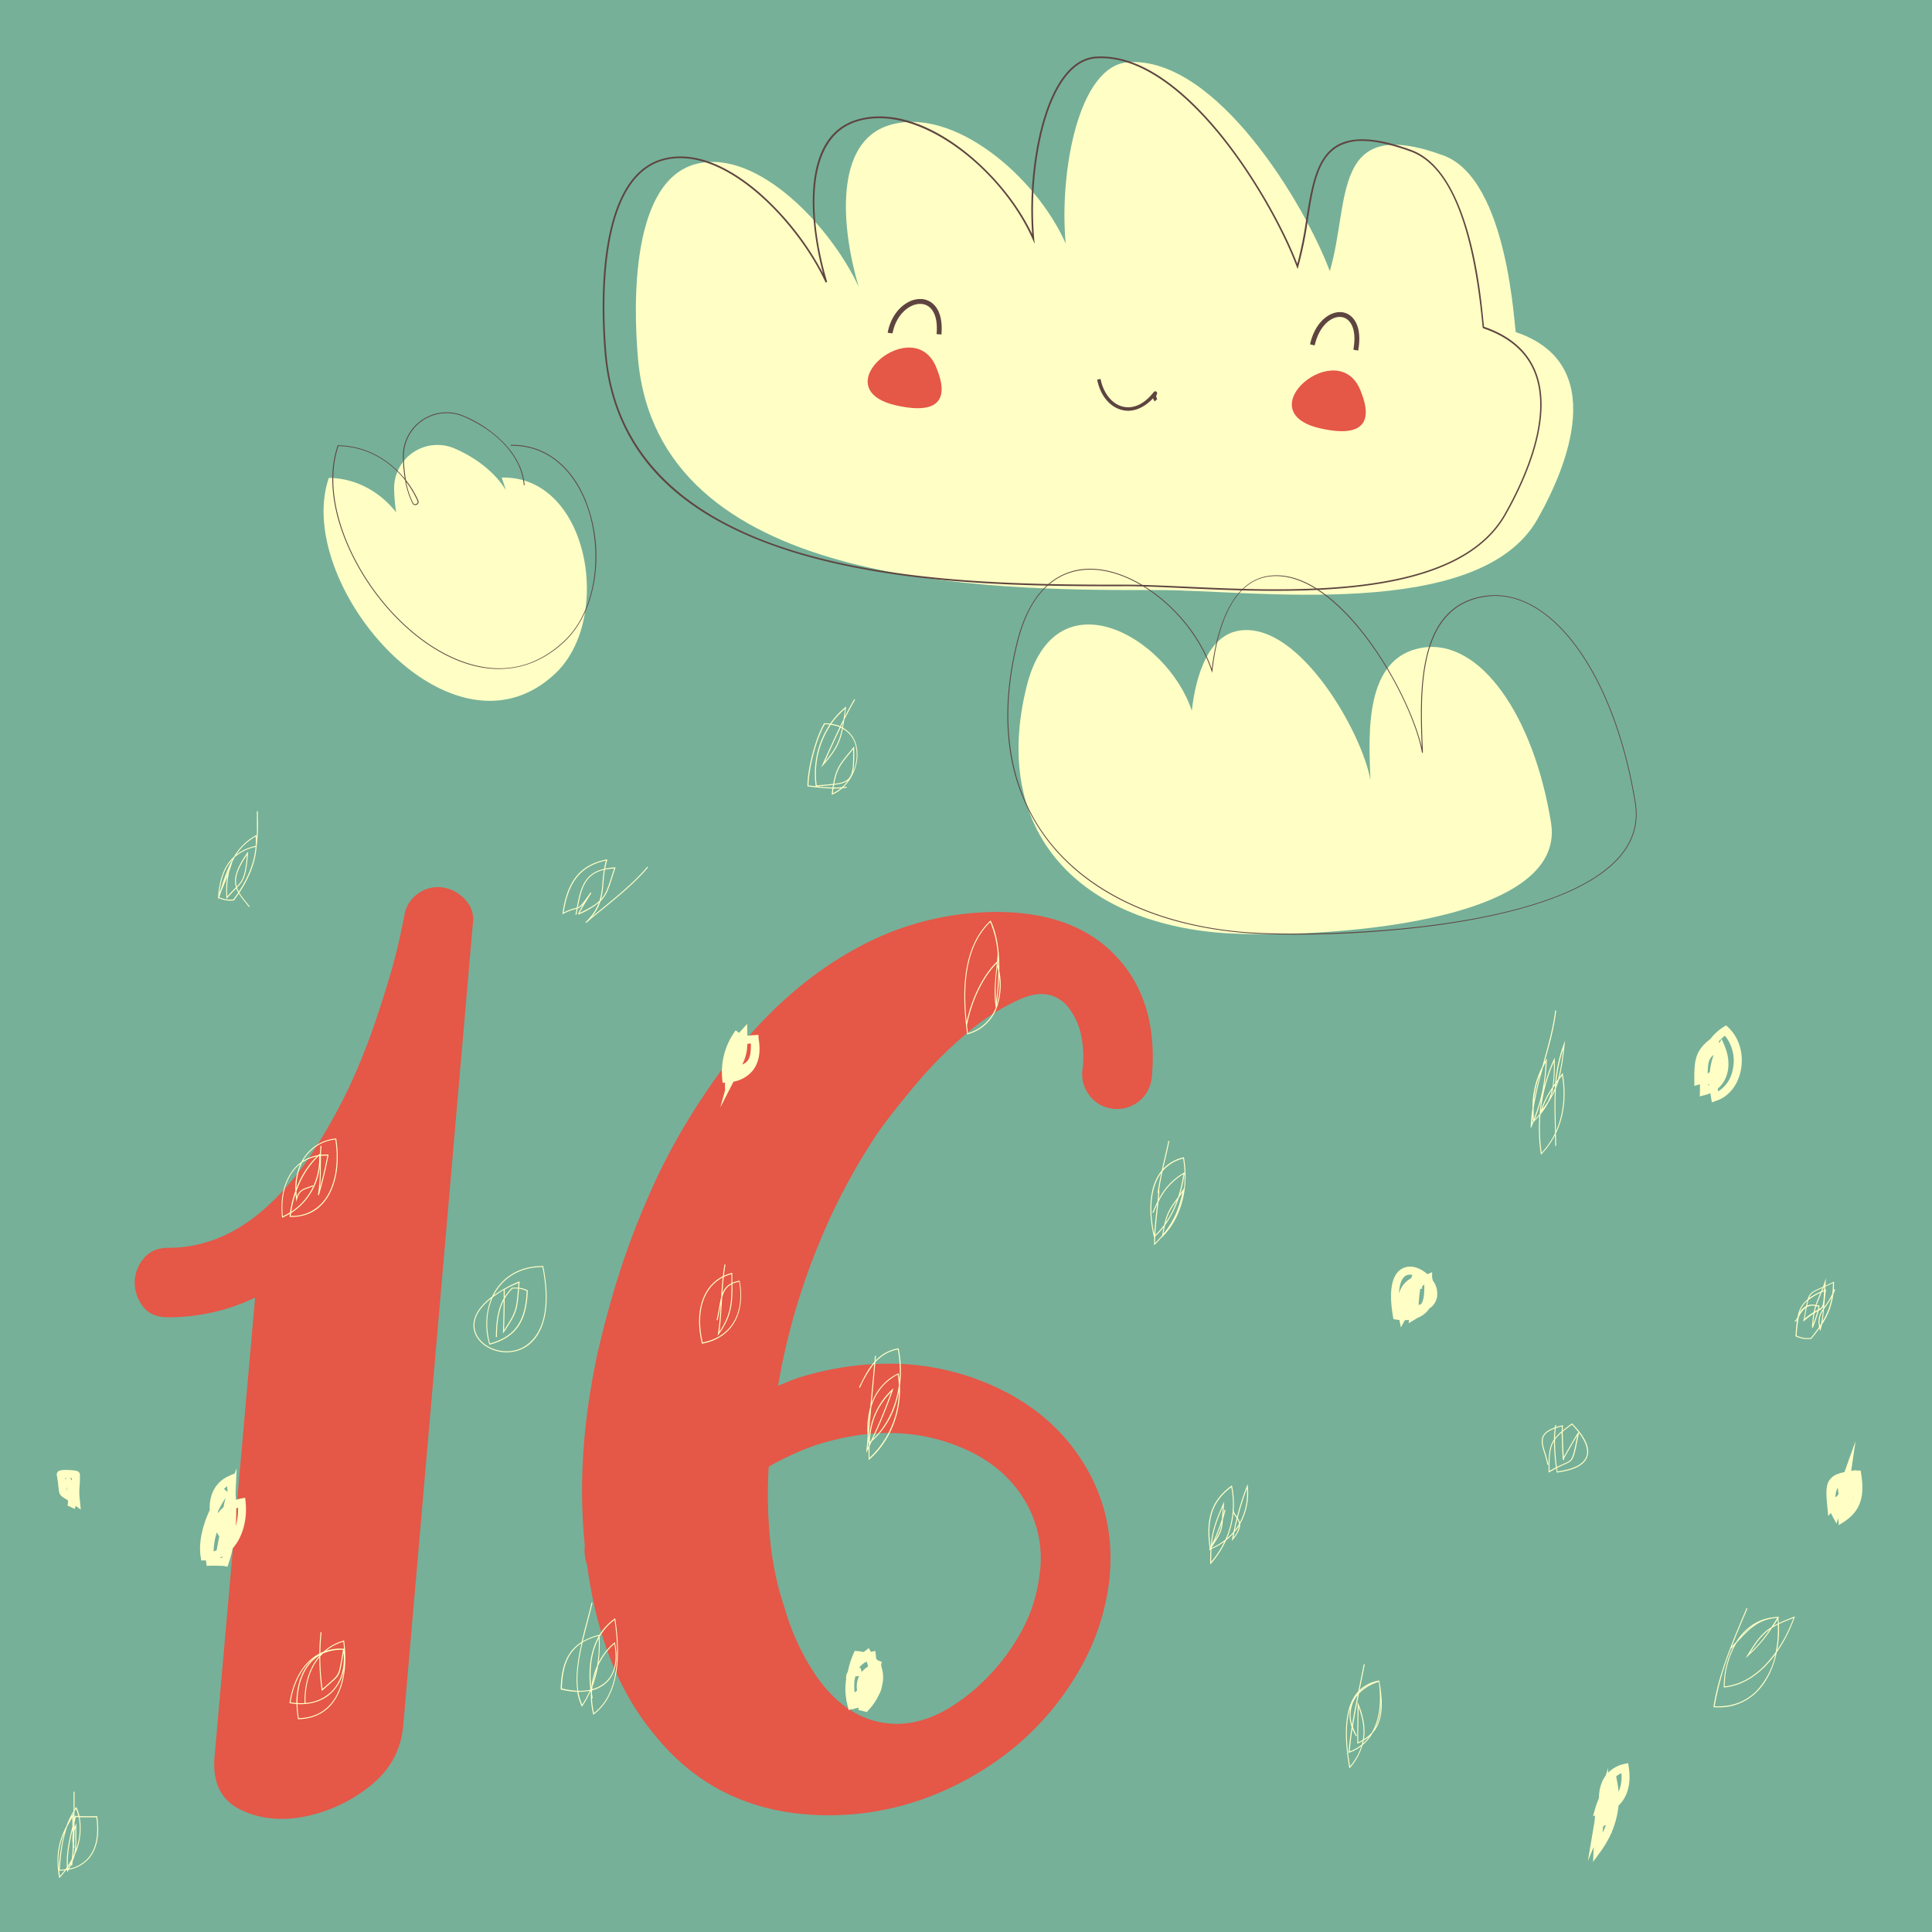<svg xmlns="http://www.w3.org/2000/svg" viewBox="0 0 832.5 832.5"><defs><style>.cls-1{fill:#76b099;}.cls-2{fill:#e55747;}.cls-3{fill:#ffffc5;}.cls-4{fill:#5e4440;}</style></defs><g id="Layer_2" data-name="Layer 2"><g id="Layer_1-2" data-name="Layer 1"><rect class="cls-1" width="832.5" height="832.5"/><path class="cls-2" d="M109.93,559.14a86.45,86.45,0,0,1-37.39,8.48q-7.49,0-11-4.74a16.89,16.89,0,0,1-3.49-10.23,16.23,16.23,0,0,1,3.74-10.23c2.49-3.15,6.06-4.74,10.72-4.74q24.42,0,44.86-19.95a117.48,117.48,0,0,0,17.2-21,241.66,241.66,0,0,0,15.71-27.93,276.19,276.19,0,0,0,11-27.19q4.48-13.22,7.48-23.7t5.48-23.45a14,14,0,0,1,6-9.48,14.35,14.35,0,0,1,11-2.49,16.33,16.33,0,0,1,9.47,5.49,12.05,12.05,0,0,1,3,10.47L173.74,743.73q-1.5,16-14.71,26.19a65,65,0,0,1-28.66,13q-15.47,2.73-27.42-3.49T92.48,756.7Z"/><path class="cls-2" d="M481.3,412.46q18,19.46,15,51.89a15,15,0,0,1-15.95,13.47,14.53,14.53,0,0,1-10.47-5.24,14.91,14.91,0,0,1-3.49-11.23,43.23,43.23,0,0,0-.25-13.72,29.2,29.2,0,0,0-6.73-14.71q-7.49-7.49-18.94-2.75A92.14,92.14,0,0,0,417,444.89a179.57,179.57,0,0,0-22.44,22.45q-10.47,12.48-16.45,21a266.84,266.84,0,0,0-25.17,47.4,285.91,285.91,0,0,0-16.2,53.38l-1.5,8,7.48-3a130.7,130.7,0,0,1,42.87-6.49,108.81,108.81,0,0,1,39.88,8.48q27.4,11.49,41.63,34.68t10.71,51.63a100.76,100.76,0,0,1-13,37.67,121.24,121.24,0,0,1-26.92,32.18,131.47,131.47,0,0,1-38.13,22.2,120.93,120.93,0,0,1-42.62,7.73q-47.37,0-75.28-34.92Q259,719.78,253,674.38a19.15,19.15,0,0,1-1-8.48q-4-38.91,5.49-82.82,4-17.45,9.22-33.92a330.68,330.68,0,0,1,12.21-32.43,262.65,262.65,0,0,1,16.7-32.68,311.17,311.17,0,0,1,19.19-28.19q24.42-30.92,53.59-46.89a125.48,125.48,0,0,1,61.07-16Q463.35,393,481.3,412.46Zm-129.11,210A121.25,121.25,0,0,0,331.25,632,193.55,193.55,0,0,0,332,664.9a132.13,132.13,0,0,0,6.23,28.44,102.39,102.39,0,0,0,13.21,28.44q8.24,12,18.7,17.21a36.36,36.36,0,0,0,22.68,3.24q12.21-2,25.67-13a90.79,90.79,0,0,0,20.19-23.7,67.34,67.34,0,0,0,9.22-26.69,48.28,48.28,0,0,0-6.73-32.93q-9.23-15-27.66-22.45Q385.58,612,352.19,622.5Z"/><path class="cls-3" d="M221.9,222.93c-.92-12.63-12.22-23.73-26-29.67a18.67,18.67,0,0,0-26.07,17.49C170,218,171,225,173.89,230.69a1.22,1.22,0,0,0,2.19-1.08c-6.13-13.51-19-23.5-34.38-23.68-15.59,45.45,52.8,126.37,97.55,84.3,25-23.49,14.65-85.26-23.06-84.45Z"/><path class="cls-4" d="M214.87,288.26c-9.32,0-19.35-3.35-29-9.6-13.91-9-26.44-23.52-34.37-39.84C143.16,221.65,141,205,145.5,192l.05-.12h.13a36.4,36.4,0,0,1,20.74,6.88,40.76,40.76,0,0,1,8,7.53,68.79,68.79,0,0,1-.81-9.4,18.85,18.85,0,0,1,26.32-17.66,52.17,52.17,0,0,1,17.89,12.37c4.94,5.4,7.79,11.43,8.23,17.45l-.36,0c-.85-11.7-10.78-23-25.9-29.52A18.49,18.49,0,0,0,174,196.85a66.67,66.67,0,0,0,.91,10,43.27,43.27,0,0,1,5.33,8.8,1.37,1.37,0,0,1-.67,1.84,1.33,1.33,0,0,1-1.84-.61,35.44,35.44,0,0,1-3.16-9.93c-7.13-9.11-17.49-14.56-28.74-14.73-4.39,12.93-2.25,29.43,6,46.45,7.9,16.27,20.38,30.73,34.25,39.7,12.11,7.83,35.62,18,57-2.16,15.24-14.33,16.57-41.93,9-60.35-6.29-15.42-17.95-24.09-32-23.79v-.36c14.19-.3,26,8.45,32.32,24a65,65,0,0,1,4,32.6c-1.54,11.64-6.21,21.63-13.13,28.14-8.33,7.83-17.86,11.8-28.3,11.8ZM178,216.71a1,1,0,0,0,1.36.45,1,1,0,0,0,.51-1.37,44.08,44.08,0,0,0-4.87-8.23A34.14,34.14,0,0,0,178,216.71Z"/><path class="cls-3" d="M300,70.64C326.43,63.9,358.1,97.79,370,123.58c-7.53-25.48-10.71-62.41,13.25-69.66,27.61-8.35,63.34,22.39,75.95,51-2.81-30.46,5.4-76.78,27.09-78.13,37.85-2.35,75.92,61.17,86.72,90.05,8.91-30,.27-67.68,48.93-49.86,28.3,10.36,30.57,75.91,31.25,76.14,40.22,13.62,22.24,57.83,9.26,80.66-25.24,44.36-123.32,30.37-163.55,30.48-76.12.22-215.59-1.41-224-99.95C272.8,130.58,272,77.79,300,70.64Z"/><path class="cls-4" d="M510.23,253.43c-9.84-.45-18.33-.85-25.25-.83-43.65.13-93.87-.76-137.49-12.95-24.91-7-44.74-17-58.92-29.87-16.59-15-26-34.37-28-57.46-.88-10.25-1.87-30.14,1.35-48.12,3.71-20.67,11.83-32.75,24.13-35.89C301.3,64.42,316.62,74,326.8,82.65a122.92,122.92,0,0,1,27.86,35.23c-3.63-13.66-5.13-27.31-4.12-38,1.46-15.48,7.75-25,18.68-28.31,12.75-3.85,28.35.3,43.92,11.69,13.32,9.75,25,23.69,31.61,37.62a152.12,152.12,0,0,1,2-37.14c1.83-10,5.52-23.79,12.75-32.24,3.79-4.42,8.1-6.81,12.81-7.1,21-1.3,40.83,17.47,53.81,33.44,15,18.51,27.23,41.14,32.89,55.83a166.85,166.85,0,0,0,3.84-19.28c2.17-13.62,4.21-26.48,13.22-31.78,6.86-4,17.34-3.39,32,2,10.51,3.84,18.69,15.59,24.32,34.92,4.48,15.41,6.07,31.36,6.75,38.17.14,1.49.27,2.7.34,3.1,11.39,3.9,18.94,10.57,22.47,19.84,7.55,19.88-5,46.92-13.18,61.28-15.6,27.42-58.68,32.67-99,32.67C535.89,254.61,522.27,254,510.23,253.43ZM576.46,63.24c-8.72,5.13-10.64,17.25-12.87,31.28a158.66,158.66,0,0,1-4.16,20.4l-.3,1-.38-1c-5.46-14.6-17.82-37.77-33.15-56.63C512.72,42.47,493,23.85,472.39,25.13c-4.52.28-8.66,2.59-12.32,6.86-7.12,8.32-10.78,21.94-12.59,31.9a150.68,150.68,0,0,0-1.85,39l.2,2.17-.88-2c-13.25-30-49.13-58.76-75.52-50.77-22.68,6.86-21.18,41.57-13,69.21l-.67.25C343.89,96,312.32,62.34,286.24,69c-12,3.07-19.95,15-23.6,35.33-3.21,17.9-2.22,37.71-1.35,47.93C264.94,194.79,294,224,347.68,239c43.54,12.17,93.7,13,137.3,12.93,6.93,0,15.44.37,25.28.82,46.66,2.16,117.18,5.41,138-31.13,8.1-14.24,20.58-41.06,13.13-60.67-3.46-9.1-10.93-15.65-22.19-19.46-.31-.11-.31-.11-.66-3.66C634.3,95.58,624,71.19,607.9,65.3c-8.32-3-15.25-4.56-20.9-4.56A20.46,20.46,0,0,0,576.46,63.24Z"/><path class="cls-3" d="M442.37,295.8c12.13-48.86,60.51-21.75,71.18,10.47,1.84-16.27,7.57-33,21.07-34.63,25.82-3.17,52.58,44.82,55.91,64.6-.86-20.61-2.57-53.07,22.33-57.14s48.07,29.29,55.49,75.51c7.46,46.45-113,50.14-144.65,47.16C464.51,396.18,426.91,358,442.37,295.8Z"/><path class="cls-4" d="M534.19,401.81c-18.78-1.78-35.6-6.29-50-13.41-14.59-7.22-26.27-16.93-34.71-28.86a83.29,83.29,0,0,1-14.36-36.48c-2.09-14.2-1.06-29.8,3.05-46.37,2.61-10.48,6.76-18.51,12.34-23.88a26.93,26.93,0,0,1,18.11-7.7c20.43-.77,45.26,19.31,53.53,43.16,1.74-14.44,7.27-38,24.91-40.18,18-2.21,34.67,16.59,43,28,11.86,16.16,20.06,34.75,22.59,46-1-24.57-2-60.54,26.56-65.21,8.72-1.43,17.39.91,25.76,6.95,18.88,13.63,33.78,44.36,39.85,82.2,1.46,9.08-1.18,17.29-7.84,24.4-16.15,17.25-53,25.14-81.06,28.72a465.33,465.33,0,0,1-57.35,3.56C548.23,402.7,539.72,402.33,534.19,401.81ZM639.31,257.23c-28.77,4.7-27.23,41.66-26.21,66.11l0,1.05-.36,0c-1.82-10.86-10.3-30.88-23-48.13-8.32-11.34-24.94-30-42.71-27.86S524,274.85,522.42,289.1l-.1.81-.25-.77c-8-24.05-32.92-44.45-53.44-43.67-10.28.39-23.86,6.14-30.11,31.31-8,32.29-4.13,60.84,11.25,82.55,16.7,23.6,46.7,38.56,84.45,42.12,5.31.5,13.61.86,23.77.86,41.6,0,114.27-5.95,138.77-32.12,6.58-7,9.19-15.14,7.75-24.11-6.06-37.74-20.91-68.38-39.71-82-6.72-4.85-13.63-7.29-20.6-7.29A29.87,29.87,0,0,0,639.31,257.23Z"/><path class="cls-2" d="M568.93,184.59c-32.21-7.3,8.05-40.62,17.42-16.05C587.91,172.64,595.41,190.58,568.93,184.59Z"/><path class="cls-2" d="M386.16,174.69c-32.21-7.29,8.06-40.62,17.43-16C405.15,162.74,412.64,180.69,386.16,174.69Z"/><path class="cls-4" d="M577.33,134.48a7.88,7.88,0,0,1,1.54.15c4.15.84,8.31,5.65,6.37,16.43l-2.08-.37c1.68-9.29-1.49-13.34-4.71-14a5.64,5.64,0,0,0-1.16-.12c-4.14,0-9,4.31-10.79,12.27l-2-.46C566.47,139.34,572.29,134.51,577.33,134.48Z"/><path class="cls-4" d="M384.6,143.65l-2.1-.26c1.28-7.08,5.4-11.5,9.16-13.35a10.59,10.59,0,0,1,5.73-1.16,8.19,8.19,0,0,1,3.86,1.41c3.45,2.38,5,7.3,4.41,13.86l-2.09-.19c.53-5.77-.72-10-3.51-11.93-2-1.4-4.76-1.44-7.47-.1C389.33,133.54,385.76,137.4,384.6,143.65Z"/><path class="cls-4" d="M486.08,177c3.73,0,7.49-1.88,10.77-5.38a3.14,3.14,0,0,0,.74,1.31l1.1-1a1.62,1.62,0,0,1-.21-2,.92.92,0,0,0-.1-1.1.8.8,0,0,0-.94-.12l-.16.07-.12.15c-4,5.15-8.73,7.38-13.31,6.29s-8.4-5.7-9.61-11.93l-1.47.29c1.32,6.81,5.44,11.82,10.74,13.09A10.69,10.69,0,0,0,486.08,177Z"/><path class="cls-3" d="M740.39,735.69c-.59,0-1.2,0-1.81-.05h-.23l0-.24c2.12-13.7,7.82-27.25,13.34-40.34l.88-2.11.4.17-.89,2.1c-2,4.72-4,9.49-5.85,14.31l.77-.85,1.11-1.24c.18-.28.37-.57.56-.84,3.9-5.65,9.18-9,15.38-9.7a21.3,21.3,0,0,1,2.18-.19l.4,0-.21.34-.12.21c.07.72.13,1.44.17,2.16,1.83-.88,4-1.75,6.55-2.76l.43-.17-.15.44A63.51,63.51,0,0,1,765.61,712c-1.37,6.59-4.14,12.4-8.06,16.51A22.75,22.75,0,0,1,740.39,735.69Zm-1.55-.47c7.42.39,13.61-2,18.4-7A33,33,0,0,0,765,712.88c-5.53,7.52-13,13.38-22,14.25l-.24,0v-.24a38,38,0,0,1,4.32-17.64l-1,1.08-.12-.11A126.23,126.23,0,0,0,738.84,735.22Zm9.43-27.29a36.88,36.88,0,0,0-5.1,18.75c9.12-1,16.57-7.1,22-14.84a48.06,48.06,0,0,0,.89-11.78c-.89.45-1.71.91-2.48,1.39a62.16,62.16,0,0,1-10.32,12.07l-1.08,1,.75-1.25c3.91-6.49,6.45-9.66,10.36-12.13.82-1.22,1.65-2.52,2.52-3.94q-.83,0-1.62.12C757.36,698.22,753.32,702.33,748.27,707.93Zm14.41-5.86c-3.12,2.19-5.4,5-8.54,10.09A59.94,59.94,0,0,0,762.68,702.07Zm3.84-2.21a48.35,48.35,0,0,1-.71,11.1,63.09,63.09,0,0,0,7-13.76C770.3,698.17,768.27,699,766.52,699.86Zm-11.12.59a22.37,22.37,0,0,0-5.18,4.73A38.74,38.74,0,0,1,755.4,700.45ZM766,697.84c-.6,1-1.19,1.88-1.76,2.76.59-.34,1.22-.68,1.89-1C766.05,699,766,698.42,766,697.84Z"/><path class="cls-3" d="M778.8,577a11.26,11.26,0,0,1-5-1.16l-.13-.07v-.14c.21-2.71.4-5,.7-6.88-.31.48-.61.77-1,.78l0-.43c.39,0,.79-.77,1.24-1.68a11.75,11.75,0,0,1,4.3-7.55c.83-2.79,2-3.36,6-5.12l.62-.27c.24-.67.49-1.37.73-2.13l.52-1.63-.1,1.71c0,.55-.06,1.07-.09,1.57,1-.45,2.09-1,3.37-1.6l.3-.15v.34c0,1.26,0,2.45-.13,3.59.08-.22.16-.44.24-.68l.41.14c-.26.74-.53,1.42-.81,2.05a30,30,0,0,1-4.86,13c-.16.73-.35,1.45-.57,2.17l-.22.73-.19-.74c0-.17-.09-.35-.13-.52-1,1.47-2.18,2.95-3.45,4.49l0,.07h-.09A12.41,12.41,0,0,1,778.8,577Zm-4.66-1.49a10.83,10.83,0,0,0,6.12,1c1.34-1.63,2.54-3.19,3.61-4.73a9,9,0,0,1,1.69-7.76c0-.35.05-.71.08-1.07a3.59,3.59,0,0,1-1.95,1.83A68.46,68.46,0,0,1,781.2,572l-.09.16-.2-.05c-.16-.07-.13-.24-.11-.34a41.65,41.65,0,0,1,.63-5.64,32.45,32.45,0,0,0-3.94,3l-.47.4.12-.61c.29-1.5.52-2.8.73-3.93.09-.52.18-1,.26-1.45a9.7,9.7,0,0,0-3,4l0,0A67,67,0,0,0,774.14,575.54Zm10.19-3.67a.43.43,0,0,0,0,.11l.06-.23Zm1.15-7a8.27,8.27,0,0,0-1.27,6.35c.17-.24.33-.48.48-.73A46.08,46.08,0,0,0,785.48,564.92Zm-3.55.85a36.78,36.78,0,0,0-.64,4.89c.54-1.4,1.38-3.81,1.88-5.59C782.81,565.26,782.4,565.49,781.93,565.77Zm4-1.6c-.15,1.83-.33,3.61-.64,5.36a29.3,29.3,0,0,0,4-10.51,33.31,33.31,0,0,1-2.63,4.13Zm-7.35-1-.33,1.8-.61,3.33a30,30,0,0,1,3.87-2.83c.2-1,.43-1.82.69-2.65A5.49,5.49,0,0,0,778.62,563.2Zm.1-2.54a10.68,10.68,0,0,0-3.23,5.16,7.44,7.44,0,0,1,2.75-2.91C778.4,562,778.56,561.3,778.72,560.66Zm3.94,2.29c-.22.71-.42,1.45-.61,2.25.43-.25.81-.45,1.14-.63l.13-.07a4.94,4.94,0,0,0,.26-1.57.69.69,0,0,0-.16.13l-.09.09-.12,0Zm1-.48a.31.31,0,0,1,.2.07c.22.17.18.81,0,1.68,1.7-1,1.83-1.64,2.18-7.74l-1,.43q-.27.66-.54,1.29c-.61,1.45-1.19,2.82-1.69,4.34l.43.12A.66.66,0,0,1,783.63,562.47Zm3.26-6.83-.07.38c-.37,2.3-.55,4.56-.73,6.75,0,.19,0,.37-.05.56l.31-.43a29.32,29.32,0,0,0,3.19-5.29,37.57,37.57,0,0,0,.28-4.64c-1.24.6-2.33,1.11-3.28,1.54,0,.31,0,.61,0,.9s0,.27,0,.41l.06,0Zm-7.6,4.54c-.2.68-.38,1.5-.57,2.5a6,6,0,0,1,3.65-.24c.5-1.54,1.09-2.93,1.71-4.4l.36-.87A25.38,25.38,0,0,0,779.29,560.18Zm6-5.11-.23.11c-3.48,1.56-4.73,2.12-5.53,4.26a29.13,29.13,0,0,1,5.16-2.85C784.89,556.1,785.09,555.6,785.29,555.07Zm.55-.24c-.19.52-.39,1-.59,1.51L786,556c0-.2,0-.4,0-.62s0-.44,0-.67Zm.3-.81-.09.24.08,0A1.48,1.48,0,0,1,786.14,554Z"/><path class="cls-3" d="M218.33,582.71c-6.12,0-12-3.41-13.78-8.49s.94-10.6,7.45-15.51a23.65,23.65,0,0,1,2.66-4.36c4.44-5.75,11.29-8.89,19.28-8.81h.17l0,.17c2.16,10.89,1.91,19.7-.76,26.2-2.77,6.78-7.45,9.32-10.88,10.25A16,16,0,0,1,218.33,582.71Zm-6.69-23.18c-5.91,4.66-8.35,9.75-6.68,14.55,2.09,6,10.24,9.62,17.42,7.67,4.11-1.12,17-7,11.38-35.79h-.09c-7.74,0-14.37,3.07-18.67,8.65a22.63,22.63,0,0,0-2.25,3.55,57.4,57.4,0,0,1,10.8-5.91l.33-.14,0,.35q-.12,1.31-.21,2.43a12,12,0,0,1,3.61,1.06l.13.06v.15c-.45,13.43-5.2,20.17-16.37,23.24l-.21.05,0-.2A30.14,30.14,0,0,1,211.64,559.53Zm.71-.55c-2.68,5.75-3.16,12.77-1.26,19.94,10.77-3,15.37-9.6,15.85-22.64a11.7,11.7,0,0,0-3.34-1c0,.22,0,.44,0,.65-.69,8.38-.8,9.67-6.45,18.06l-.42.63,0-.75c.18-4.47.25-9,.3-13.43-2.45,4.8-2.82,10-2.94,15.74h-.43c.13-6.05.53-11.6,3.38-16.66a2.44,2.44,0,0,0,0-.27c0-1.13,0-2.25,0-3.37A44.83,44.83,0,0,0,212.35,559Zm5.1.69c0,4.43-.11,9-.28,13.49,5.17-7.74,5.29-9.16,6-17.23l.06-.65a11.16,11.16,0,0,0-2.45,0A21.88,21.88,0,0,0,217.45,559.67Zm.05-4c0,1,0,2.09,0,3.14a22.82,22.82,0,0,1,3-3.84l.05-.06h.08a12,12,0,0,1,2.61,0q.09-1,.18-2.07C221.26,553.7,219.3,554.67,217.5,555.67Z"/><path class="cls-3" d="M121.52,524.73l0-.3c-.92-8.7,1.14-16.49,5.65-21.37a17.36,17.36,0,0,1,2.67-2.34,18.55,18.55,0,0,1,14.85-10.14l.2,0,0,.2c1.79,11.18-.27,21.48-5.52,27.54-3.55,4.12-8.38,6.16-14.33,6.07h-.23l0-.24c0-.38.08-.77.13-1.16a30.56,30.56,0,0,1-3.17,1.64Zm7.9-23.18a15.84,15.84,0,0,0-2,1.8c-4.38,4.73-6.4,12.28-5.57,20.74a26.88,26.88,0,0,0,3.14-1.67,46.17,46.17,0,0,1,2.28-9.27A26.34,26.34,0,0,1,129.42,501.55Zm-4.14,22.39h.13A17.21,17.21,0,0,0,139.05,518c5.13-5.93,7.16-16,5.45-27a18.14,18.14,0,0,0-13.92,9.18,17.69,17.69,0,0,1,6.47-2.41l.53-.46.3-.26c.05-1.13.12-2.24.24-3.34l.43.05c-.14,1.26-.21,2.54-.26,3.84a23.53,23.53,0,0,1,3.05-.11h.25l-.05.24A176.49,176.49,0,0,1,137.41,515l-.42-.1a64,64,0,0,0,.81-12.36v-.13a26.92,26.92,0,0,1-12.37,20.29Q125.34,523.31,125.28,523.94Zm2.08-9.54a45.17,45.17,0,0,0-1.85,7.72,26,26,0,0,0,9.48-11c-.79.34-1.52.6-2.17.83-2.35.84-3.91,1.39-4.82,4.79l-.28,1.07-.14-1.1C127.48,515.94,127.41,515.17,127.36,514.4Zm.38-1.09c0,.77.08,1.56.15,2.36,1-2.76,2.63-3.34,4.79-4.1.64-.23,1.37-.49,2.14-.82l.17.39a28.87,28.87,0,0,0,2.54-13l-.28,0A38.74,38.74,0,0,0,127.74,513.31ZM130.16,501a24.93,24.93,0,0,0-2.43,11,38.34,38.34,0,0,1,8.74-13.68A17,17,0,0,0,130.16,501Zm8.12-2.94c0,1.46,0,2.94-.05,4.47a87.83,87.83,0,0,1-.33,9.15c1.25-4.56,2.29-9.08,3.17-13.74A23.22,23.22,0,0,0,138.28,498.06Z"/><path class="cls-3" d="M252.57,397.7l-.29-.32a22.75,22.75,0,0,0,5.78-8.43,34.79,34.79,0,0,1-8.58,5.05l-.17.08-.14-.16c-.1-.16-.21-.31,2.35-4.58a5.37,5.37,0,0,1-2.62,2.15l-.21,1.1c-.09.52-.19,1.05-.29,1.59l-.43-.08c.11-.54.2-1.07.3-1.59.06-.3.11-.6.17-.89l-.4.1a21.35,21.35,0,0,0-5.34,2.06l-.37.2.06-.42c2-14,7.72-21,19-23.22l.35-.07-.1.34c-.36,1.29-.64,2.5-.85,3.67a27,27,0,0,1,4.15-.52l.31,0-.1.31c-.5,1.47-.93,2.82-1.31,4-1.53,4.77-2.47,7.7-5.09,10.29a20.4,20.4,0,0,1-3.76,6.74c1.56-1.31,3.2-2.66,4.9-4,6.46-5.31,13.79-11.33,19.06-17.65l.33.27c-5.3,6.35-12.64,12.39-19.12,17.71C257.43,393.58,254.88,395.67,252.57,397.7Zm2.06-12.6c-.63,1-4.2,6.76-4.94,8.33,4.22-2,6.86-3.57,8.67-5.36a35,35,0,0,0,1.22-7.65c.15-1.72.31-3.58.64-5.59-8.09,1.93-9.64,7.81-11.23,16.16,1.14-.45,2-1.51,5.33-6.21l.06-.08.12-.12.29.16-.07.23Zm6.46-14.27c-10.7,2.27-16.17,9-18.21,22.38a21.11,21.11,0,0,1,5.06-1.91l.59-.15c1.59-8.44,3.19-14.77,11.77-16.77C260.5,373.25,260.76,372.07,261.09,370.83Zm-.42,3.89c-.34,2-.5,3.9-.66,5.74a38.31,38.31,0,0,1-1,7c2.14-2.4,3-5.18,4.41-9.49.35-1.11.75-2.36,1.21-3.72A27,27,0,0,0,260.67,374.72Z"/><path class="cls-3" d="M128.38,740.81l0-.18a41.46,41.46,0,0,1-.59-6.36c-.92-.07-1.86-.19-2.82-.35l-.2,0,0-.21c1.27-8.49,5.28-17.24,12.83-21.16q.06-4.6.53-9.2l.43,0q-.47,4.47-.52,8.94c.45-.22.92-.42,1.4-.6a21.27,21.27,0,0,1,8.63-4.75l.23-.06,0,.24c1.56,11.48-.44,21.44-5.48,27.35-3.48,4.07-8.28,6.21-14.29,6.33Zm-.2-6.52a40.08,40.08,0,0,0,.56,6.08c5.79-.16,10.43-2.24,13.79-6.18,3.07-3.6,5-8.75,5.64-14.86a18.44,18.44,0,0,1-5.22,10C139.26,732.92,134.1,734.62,128.18,734.29Zm0-.43a24,24,0,0,0,3.06,0c-.2-8.29,2.09-15.35,6.35-20.28v-.17a16.19,16.19,0,0,0-3.83,3.2C130.12,720.73,128.17,726.92,128.18,733.86Zm-3-.33c.86.14,1.71.24,2.54.3,0-7,2-13.31,5.69-17.52a17.25,17.25,0,0,1,2.29-2.16C129.69,718.38,126.37,726,125.21,733.53Zm12.38-19.29c-4,4.83-6.11,11.63-5.92,19.57a17.73,17.73,0,0,0,11-4.76c4.13-4,6-9.95,5.4-16.9-.21,1.13-.38,2.12-.53,3-1.17,6.76-1.17,6.76-5.34,10.38-.85.75-1.91,1.67-3.19,2.84l-.3.27-.06-.4A100.52,100.52,0,0,1,137.59,714.24Zm.43-.5a99.64,99.64,0,0,0,1,14c1.15-1,2.11-1.88,2.9-2.57,4-3.53,4-3.53,5.2-10.13.2-1.16.43-2.51.73-4.12a19,19,0,0,0-8.73,1.64C138.72,713,138.36,713.34,138,713.74Zm9.92-6.32a21,21,0,0,0-7.4,3.88,20.88,20.88,0,0,1,7.58-.86h.13C148.18,709.45,148.07,708.45,147.94,707.42Z"/><path class="cls-3" d="M25.51,809.32l-.07-.43c-1.64-9.82,0-15.81,3.2-22.09a34.73,34.73,0,0,1,3.05-6.4c0-.14,0-.28,0-.42,0-2.6,0-5.28,0-7.94h.42c0,2.57,0,5.16,0,7.68.18-.28.37-.56.56-.83l.22-.32.15.35a18.86,18.86,0,0,1,1.22,3.65c2.56.06,7,.09,7.4,0l.22-.05,0,.23c1.17,7.66,0,13.85-3.42,17.91a14.91,14.91,0,0,1-8.88,5c-.08.16-.16.31-.23.48l-.33.67-.08-.75,0-.28-.51.08A35.27,35.27,0,0,1,25.81,809Zm0-3.24c.08.75.19,1.52.31,2.31.73-.79,1.41-1.62,2.05-2.46-.73.08-1.48.13-2.26.15ZM29,787c-2.13,5.93-2.85,12.38-3.23,18.67a22.68,22.68,0,0,0,2.39-.19c.23-.3.45-.62.66-.93-.34-6,.92-11.66,2.38-17.55v-.14q0-1.82-.09-3.69C30.38,784.45,29.67,785.72,29,787Zm.26,17.67c0,.2,0,.41,0,.61.5-1,.92-1.93,1.28-2.73C30.19,803.23,29.75,803.94,29.29,804.64Zm-1.64-14.72a30,30,0,0,0-2.25,15.33A75.54,75.54,0,0,1,27.65,789.92Zm3.09,13.34c-.27.59-.57,1.22-.9,1.91a14.35,14.35,0,0,0,8.33-4.77c3.29-3.92,4.45-9.93,3.35-17.37-1,.07-4.82,0-7.17,0a27.22,27.22,0,0,1-2,16,20.67,20.67,0,0,1-1,2.83c-.08.69-.17,1.39-.27,2.09l-.42-.06C30.68,803.68,30.71,803.47,30.74,803.26Zm.53-14.66c-1.23,5.12-2.22,10.1-2,15.32.64-1,1.23-2,1.76-3,0-.4.07-.8.11-1.2.14-1.81.2-3.58.22-5.34a13.7,13.7,0,0,1,0-3.94C31.3,789.8,31.28,789.2,31.27,788.6Zm.28,11.1v.08c.15-.31.28-.62.42-.93a25.68,25.68,0,0,0,.5-7c0-1.16,0-2.55,0-4.21-.14.38-.26.77-.37,1.15,0,2.05-.1,4.1-.2,6.16.07.36.15.71.25,1.07l-.32.09C31.74,797.31,31.66,798.51,31.55,799.7Zm1.36-14.13v1c0,2.15,0,3.89,0,5.29a42.47,42.47,0,0,1-.12,4.91A25.87,25.87,0,0,0,33.91,783l-1.24-.05c-.18.76-.37,1.51-.56,2.25,0,.73,0,1.47,0,2.2.12-.3.25-.61.39-.91Zm-1.37-4v.77c0,1,0,2,.06,3l0-.09c0-.06,0-.13,0-.19,0-1.31,0-2.61,0-3.9q-.47.79-.87,1.59l.33-.56Zm.57-1.07c0,1,0,1.9,0,2.86l.18-.73,0-.19.2,0c.15,0,.62,0,1.28.07a18.84,18.84,0,0,0-1-3.11C32.57,779.8,32.34,780.16,32.11,780.52Z"/><path class="cls-3" d="M28.89,805.21l-.11.16.12,0A.61.61,0,0,0,28.89,805.21Z"/><path class="cls-3" d="M31.66,787c0,.13,0,.26,0,.4V787Z"/><path class="cls-3" d="M581.46,762.06l-.08-.45c-2.78-16.17-1.5-27,3.92-32.83.21-1.06.43-2.12.65-3.18.57-2.8,1.16-5.7,1.71-8.52l.42.08c-.55,2.82-1.14,5.72-1.71,8.53-.18.84-.35,1.69-.52,2.53a15.91,15.91,0,0,1,8.31-4.06l.22,0v.06h0l0,.24c1.49,8.38,2,16.68-2.93,22.33a19.39,19.39,0,0,1-4.37,5.24,25,25,0,0,1-5.39,9.72Zm.4-26.28c-1.93,6-2,14.44-.14,25.3a24.69,24.69,0,0,0,4.9-8.68,18.62,18.62,0,0,1-5.2,2.82l-.31.11,0-.33c.27-3.54.73-7.17,1.31-10.84A15.49,15.49,0,0,1,581.86,735.78Zm.89,9.22c-.5,3.28-.9,6.53-1.16,9.7a18,18,0,0,0,5.24-3q.2-.74.33-1.47a19.36,19.36,0,0,1-2,1l-.3.13V751c0-3.58,0-7.43.09-11.16,0-1.82.06-3.63.08-5.37V733.4l.4,1c2.19,5.49,3,10.44,2.28,15a15,15,0,0,0,3.4-2.81c3.17-5.45,4.26-13,3-21.88a19.63,19.63,0,0,0-8.51,5.06c-1,4.76-1.9,9.57-2.64,14.32a23.22,23.22,0,0,0,1.73,3.81l-.37.22A23.61,23.61,0,0,1,582.75,745Zm4.84,5c-.07.43-.16.86-.26,1.28a17.89,17.89,0,0,0,2.74-3.07A15.76,15.76,0,0,1,587.59,750Zm-2.19-14.36c0,1.4,0,2.82-.06,4.26-.05,3.61-.11,7.34-.09,10.83q1.07-.48,2-1C588,745.4,587.33,740.79,585.4,735.61Zm9.58-2.34a31.07,31.07,0,0,1-2.32,11.18C594.34,741.58,595.09,737.93,595,733.27Zm-10-2.83a13.05,13.05,0,0,0-2.09,3.53,14.09,14.09,0,0,0-.27,9.23C583.28,739,584.11,734.69,585,730.44Zm.73-1.43h0a18,18,0,0,1,4.76-3.3A14.1,14.1,0,0,0,585.69,729Z"/><path class="cls-3" d="M664,497.63l-.06-.43a73.92,73.92,0,0,1-.64-16.43q-1.09,1.29-2.43,2.64l-.08.08c-.23.58-.48,1.16-.73,1.74l-.46,1.06,0-1.15a68.79,68.79,0,0,1,.75-7.61,38.36,38.36,0,0,1,4.13-17.74c.19-.68.39-1.35.58-2,2-7.24,4.16-14.73,5.09-22.42l.43.05c-.93,7.7-3,15.18-5.09,22.41l.56-1,.44-.8,0,.92a83.65,83.65,0,0,1-1.19,11.6,74.2,74.2,0,0,1,4.21-12l.4-.86v.95a65.45,65.45,0,0,1-.48,11.1l.73-1a62,62,0,0,1,3.63-16.79l.62-1.62-.33,2.82A96.53,96.53,0,0,1,672,464.2l1.05-1.45.3-.42.08.51c1.61,9.47.55,18.24-3,25.57.06,1.77.11,3.56.14,5.35h-.43c0-1.52-.07-3-.11-4.54a33.61,33.61,0,0,1-5.79,8.09Zm-.22-17.43a73.34,73.34,0,0,0,.52,16.51,33.66,33.66,0,0,0,5.76-8.39l0-1.19c-.18-5.82-.35-11.5-.07-17.08a38.45,38.45,0,0,1-2.72,4.88A27.69,27.69,0,0,1,663.78,480.2Zm6.67-11.28c-.37,5.94-.18,12,0,18.2l0,.34c3.13-7,4.07-15.18,2.65-24-.48.67-1,1.3-1.41,1.92A33.83,33.83,0,0,1,670.45,468.92Zm-10,11.75c-.12,1.09-.22,2.19-.28,3.28.12-.29.24-.57.35-.86C660.46,482.26,660.43,481.45,660.42,480.67Zm3.84-7.38a75.8,75.8,0,0,1-3,9.14c.78-.82,1.49-1.61,2.14-2.39Q663.65,476.64,664.26,473.29Zm-3.43,4.27c0,1.43,0,2.94.06,4.55A70.37,70.37,0,0,0,666,457.79c-.39.74-.76,1.46-1.1,2.16A147.71,147.71,0,0,0,660.83,477.56Zm8.69-20a71.09,71.09,0,0,0-5.58,20.9,37.31,37.31,0,0,1,5-10A58.38,58.38,0,0,0,669.52,457.57Zm-.82,12a36.18,36.18,0,0,0-4.13,8.41c.9-1.17,1.69-2.29,2.4-3.37A23.07,23.07,0,0,0,668.7,469.54Zm-4.92-7A35.7,35.7,0,0,0,661,474.2C661.72,470.25,662.72,466.35,663.78,462.51Zm5.5,6.16a24.78,24.78,0,0,1-1,3.68,33.28,33.28,0,0,0,1.7-3.45c0-.47.06-.93.1-1.4C669.83,467.89,669.56,468.28,669.28,468.67Zm1.32-1.83-.06.75c.16-.42.3-.84.44-1.27Zm3-15A62.43,62.43,0,0,0,670.67,466l.47-.63.22-.29A84.46,84.46,0,0,0,673.59,451.8Z"/><path class="cls-3" d="M667.29,634.56v-.38c-.08-7.21.18-10.77,2.32-13.89a37.44,37.44,0,0,1,.32-4.74c-2.38.86-3.87,1.9-4.61,3.19-1.13,2-.35,4.46.55,7.32a36,36,0,0,1,1.33,5.09l-.43.07a35.54,35.54,0,0,0-1.3-5c-.94-3-1.74-5.52-.52-7.67.81-1.41,2.44-2.53,5-3.45q.09-.57.21-1.11l.42.09c-.06.28-.12.57-.17.86.82-.27,1.74-.52,2.74-.75l.3-.07,0,.3c0,.39-.06,1.1-.06,2,1.08-.9,2.35-1.87,3.84-3l.15-.11.13.14c5.57,5.73,7.75,10.5,6.49,14.18s-5.61,5.87-13,6.88l-.21,0,0-.21c-.06-.4-.14-.93-.22-1.56-.85.43-1.81,1-2.89,1.61Zm3.61-2c.08.59.15,1.1.21,1.5,7.14-1,11.34-3.21,12.49-6.57s-1-8.14-6.26-13.61c-1.54,1.14-2.84,2.13-3.94,3,0,3.33.26,8.63.42,10.9.5-.87,1.71-3,2.9-5.06,3.22-5.55,3.28-5.51,3.52-5.41s.12.33.08.45l-.43,2.09c-1.89,9.36-1.93,9.54-5.83,11.21C673.21,631.47,672.18,631.91,670.9,632.55Zm-1.29-11.5c-1.74,2.86-2,6.25-1.9,12.76,1-.6,1.92-1.09,2.73-1.51A90.36,90.36,0,0,1,669.61,621.05Zm.43-.65a88.51,88.51,0,0,0,.8,11.7c1.23-.61,2.22-1,3-1.39,3.7-1.59,3.7-1.59,5.58-10.9l.26-1.29c-1.47,2.36-5.32,9.12-5.73,9.87,0,.63,0,.7-.16.77l-.11.06-.11-.08c-.09,0-.24-.16-.5-6.66,0-.94-.12-3.23-.15-5.19A17.69,17.69,0,0,0,670,620.4Zm.34-5a36.1,36.1,0,0,0-.33,4.3,20.65,20.65,0,0,1,2.92-3c0-.84,0-1.59,0-2.09C672,614.88,671.17,615.13,670.38,615.39Z"/><path class="cls-3" d="M107.27,390.83c-.55-.72-1.1-1.41-1.63-2.07a34.31,34.31,0,0,1-2.75-3.74c-.64,1-1.32,1.91-2,2.87l0,.07h-.09a11.25,11.25,0,0,1-6.52-1l-.26.67,0-.77h0v0l0-.61c.54-7.81,2.75-13.43,6.81-17.11a24.79,24.79,0,0,1,9.43-9.21l.29-.17,0,.34c0,.23,0,.45.05.68.18-2.73.13-5.5.08-8.37,0-1,0-1.92,0-2.88h.43c0,1,0,1.93,0,2.88a65.86,65.86,0,0,1-.52,12.22c-.43,6.51-2.93,13.24-7.46,20.06a33.6,33.6,0,0,0,2.82,3.86c.54.66,1.09,1.35,1.64,2.08Zm-12.78-4.22a10.81,10.81,0,0,0,6.07.94c.74-1,1.43-2,2.09-2.94a12,12,0,0,1-.82-1.79l-.56.57c-1,1-2,2.06-3.36,3.57l-.34.39,0-.52a41.4,41.4,0,0,1,.35-9.05c-.51,1.3-1,2.58-1.57,3.85-.34.82-.69,1.65-1,2.49S94.78,385.74,94.49,386.61Zm4.36-11.35a36.92,36.92,0,0,0-.91,11c1.16-1.32,2.15-2.31,3-3.19.26-.25.49-.49.72-.73-1-3.44-.18-7.75,4.81-14.79l.45-.63-.06.77c-.74,9.9-1.81,11.78-4.72,14.78a9.74,9.74,0,0,0,.75,1.72c4.32-6.55,6.74-13,7.24-19.25a19.71,19.71,0,0,0-9,4.42,22.4,22.4,0,0,0-1.12,2.31C99.68,372.9,99.28,374.09,98.85,375.26Zm1.3-4.89c-3.13,3.35-5,8.11-5.58,14.41.1-.27.21-.54.32-.8.13-.42.26-.82.38-1.22A72,72,0,0,1,99.78,371l.06,0C99.94,370.82,100.05,370.6,100.15,370.37Zm6.24-1.91c-4.41,6.4-5.26,10.36-4.38,13.56C104.64,379.27,105.68,377.34,106.39,368.46Zm-7.88,6.37c-.63,1.5-1.14,2.88-1.6,4.24.52-1.28,1-2.58,1.51-3.9Zm11.66-14.4a24.48,24.48,0,0,0-8.32,7.81,21,21,0,0,1,8.33-3.73A30.85,30.85,0,0,0,110.17,360.43Z"/><path class="cls-3" d="M358.39,342.48l0-.36c.09-.84.18-1.63.28-2.36-3.49-.07-7.07-.49-10.19-.85l-.56-.07v-.19c0-7.53,3.47-20.61,7.14-26.9l.06-.11h.13a21.52,21.52,0,0,1,2.46.19,35.34,35.34,0,0,1,6.49-7.07l.43-.36-.08.56c-.1.72-.2,1.42-.3,2.09s-.17,1.18-.25,1.75c1.31-2.56,2.67-5.09,4.11-7.54l.37.22c-1.64,2.81-3.19,5.71-4.68,8.66-.19,1.23-.37,2.37-.58,3.44a12,12,0,0,1,6,8.59c1.12,6-1.37,12.74-5.76,17,.45-.05.9-.11,1.33-.18l.07.42c-.62.1-1.27.18-1.92.24a15.15,15.15,0,0,1-4.28,2.72Zm.75-2.72q-.12,1-.24,2a15,15,0,0,0,3.38-2.12C361.26,339.75,360.21,339.77,359.14,339.76Zm.06-.43a36,36,0,0,0,3.63-.12,18,18,0,0,0,2.57-2.87c-1.32,1-3.24,1.51-6,1.85Zm-7.34-.48c2.24.24,4.6.44,6.91.48.05-.38.11-.74.16-1.09-1.44.16-3.1.3-5,.45Zm-3.47-.39.18,0,2.92.33,0-.13a38.34,38.34,0,0,1,6-26.44,19.33,19.33,0,0,0-2.06-.16C351.82,318.31,348.45,331,348.39,338.46ZM358,312.3a37.83,37.83,0,0,0-6.08,26.12l2-.16c2-.16,3.67-.29,5.12-.46,1.11-6.57,2.88-8.71,6.87-13.56.55-.67,1.15-1.39,1.79-2.19l.37-.46v.59c.09,4.81,0,8.13-.52,10.45a18.07,18.07,0,0,0,1.34-10.37,11.53,11.53,0,0,0-5.69-8.22c-1.13,5.59-2.92,9.46-8.42,15.57l-.93,1,1.88-4.15c2-4.35,4-8.77,6.07-13.14A16.2,16.2,0,0,0,358,312.3Zm9.67,10.48c-.5.62-1,1.19-1.42,1.74-3.91,4.74-5.66,6.86-6.75,13.23C367,336.8,367.82,334.7,367.62,322.78Zm-5.45-9.25c-2.12,4.36-4.12,8.79-6.08,13.14l-.72,1.58c4.73-5.46,6.35-9.17,7.4-14.42C362.58,313.72,362.37,313.62,362.17,313.53Zm.19-.39c.17.07.34.16.5.24.12-.63.24-1.29.35-2C362.92,312,362.64,312.56,362.36,313.14Zm-4.14-1.23a16.14,16.14,0,0,1,3.74,1c.49-1,1-2,1.47-2.95.14-.94.28-1.94.44-3,.07-.5.14-1,.22-1.54A35.13,35.13,0,0,0,358.22,311.91Z"/><path class="cls-3" d="M416.73,445.74l0-.25c-.14-1.06-.28-2.15-.41-3.27l-.11,0c0-.13.05-.26.07-.39-1.62-14.64-1.62-33.64,10.36-45l.21-.21.13.27c2.93,6.2,3.74,14,3.63,21.55a29.74,29.74,0,0,1-1,15.54c-.09.25-.19.5-.3.74l-.05.43,0-.23A18.45,18.45,0,0,1,417,445.67Zm-.05-3.91c.13,1.15.27,2.27.41,3.35a18.24,18.24,0,0,0,12-11l-.08-.58c-.83-5.88-.23-11.35.41-17.14,0-.32.07-.65.11-1,0-.1-.05-.19-.08-.28C423.58,421,418.62,431.39,416.68,441.83Zm10-44.47c-11.27,10.88-11.6,28.78-10.16,43,2.15-10.21,7.09-20.17,12.84-25.76l.23-.23c.11-1,.21-2.06.31-3.1h0A41.58,41.58,0,0,0,426.69,397.36Zm3.83,23.51c-.17,4.33-.6,8.51-1.06,12.17A28,28,0,0,0,430.52,420.87Zm-.73-4.19a71.78,71.78,0,0,0-.6,15.07,127.2,127.2,0,0,0,1-13.3Q430,417.57,429.79,416.68Zm.13-1.24.24.95c0-.85,0-1.7-.07-2.55C430,414.37,430,414.91,429.92,415.44Z"/><path class="cls-3" d="M255.66,738.91l-.08-.32a35.8,35.8,0,0,1-1-8.92c0-.31-.09-.62-.14-.93a39.32,39.32,0,0,1-3.48,6.4l-.21.31-.16-.34a23.21,23.21,0,0,1-1.83-6.09,34,34,0,0,1-7-1l-.17,0v-.17c.24-10.16,2.94-16.5,9-20.3.71-3,1.51-6.07,2.31-9.09.72-2.75,1.41-5.35,2-7.92l.42.1c-.61,2.58-1.29,5.18-2,7.93s-1.52,5.78-2.2,8.67a26.84,26.84,0,0,1,6.86-2.74l.25-.07v.16a24,24,0,0,1,6.56-7.08l.28-.21.06.35c3.06,20.38-.07,34.2-9.28,41.1Zm-.58-7.11a34.62,34.62,0,0,0,.85,6.37c8.82-6.82,11.81-20.33,8.89-40.15a23.59,23.59,0,0,0-6.47,7.3,58,58,0,0,1-.46,11.09,28.07,28.07,0,0,1,6.77-8.56l.27-.23.08.36c1.47,7.45.23,13.34-3.6,17a14.12,14.12,0,0,1-6.3,3.4c0,.42,0,.84-.05,1.26.1.69.21,1.39.34,2.09ZM249.24,729a23.07,23.07,0,0,0,1.63,5.55,39.39,39.39,0,0,0,3.21-6A22.7,22.7,0,0,1,249.24,729Zm-.07-.43a21.91,21.91,0,0,0,5.11-.45l.11-.26c-1.07-9,.16-16.73,3.52-22.67,0-.1,0-.19,0-.28a26.56,26.56,0,0,0-6.85,2.8C249.34,715.09,248.22,722.28,249.17,728.6Zm-7-1a34.06,34.06,0,0,0,6.62,1c-.93-6.25.14-13.31,1.8-20.53C244.86,711.76,242.38,717.82,242.12,727.64Zm13.11-.72-.09,1a13.62,13.62,0,0,0,6-3.26c3.66-3.51,4.88-9.12,3.54-16.26a27.65,27.65,0,0,0-7,9.45A48.52,48.52,0,0,1,255.23,726.92ZM258,706c-3,5.6-4.08,12.74-3.22,21a2,2,0,0,1,.08-.22,30.11,30.11,0,0,1,2.44-9.08A56.18,56.18,0,0,0,258,706Zm-1.12,13.88a30.65,30.65,0,0,0-1.28,4.81A49.16,49.16,0,0,0,256.83,719.92Z"/><path class="cls-3" d="M521.47,674.13v-.58c0-2.22,0-4.15.13-5.9h0l-.07,0-.23.36-.37-.22.33-.61c-1.87-12.89.84-20.71,9.31-26.94l.27-.19.07.33a39.37,39.37,0,0,1,.68,10.67,6.65,6.65,0,0,0,1.19,2.17l.24.35a115.52,115.52,0,0,1,4.25-13.22l.33-.85.08.91a27.56,27.56,0,0,1-3.33,16.33c.09,1.6-.61,3.66-3.05,6.62l-.52.62.14-.8c.13-.76.28-1.54.43-2.32a24.58,24.58,0,0,1-3,2.84,40.9,40.9,0,0,1-6.48,10Zm.57-6.66c-.09,1.64-.13,3.45-.14,5.51a40.18,40.18,0,0,0,5.69-8.68A28.31,28.31,0,0,1,522,667.47Zm.05-.69c0,.07,0,.14,0,.21a27,27,0,0,0,5.91-3.53,37,37,0,0,0,3.17-12.33,3.31,3.31,0,0,1-.08-.55h.11a37.86,37.86,0,0,0-.64-9.74c-8,6-10.61,13.51-8.94,25.74l.08-.16c.46-6.24,1.79-10.37,5.29-18.31l.49-1.1-.19,3.07c-.06.92-.11,1.75-.16,2.5.2-.69.37-1.37.53-2.05l.42.1c-.31,1.3-.67,2.63-1.09,4-.41,5.13-1,6-4,10.79C522.7,665.82,522.4,666.28,522.09,666.78Zm4.79-17.4c-2.92,6.74-4.18,10.68-4.68,16a74.57,74.57,0,0,0,4.35-10.88c.09-1.21.18-2.67.29-4.47Zm-.53,7.13a76.16,76.16,0,0,1-3,7.45C525.3,660.88,526,659.56,526.35,656.51Zm5.14-4.44a37.07,37.07,0,0,1-2.78,10.79,24,24,0,0,0,2.8-2.81c.4-1.95.86-3.93,1.36-5.89-.14-.22-.3-.44-.45-.65A11.34,11.34,0,0,1,531.49,652.07Zm.42,8.18c-.15.74-.29,1.48-.43,2.21a10.19,10.19,0,0,0,2.42-4.94A25,25,0,0,1,531.91,660.25Zm1.28-5.6c-.39,1.56-.76,3.12-1.09,4.67a23.63,23.63,0,0,0,1.8-2.64A4.92,4.92,0,0,0,533.19,654.65Zm.15-.57a6.07,6.07,0,0,1,.9,2,27.11,27.11,0,0,0,3.07-14.65A118.62,118.62,0,0,0,533.34,654.08Z"/><path class="cls-3" d="M302.47,579l-.05-.2c-3.23-13.61.31-24.46,9.05-28.85.2-1.76.43-3.48.73-5.14l.42.07c-.28,1.57-.5,3.19-.69,4.85a18.69,18.69,0,0,1,3.35-1.19l.27-.07v.27c0,.9,0,1.77,0,2.62,0,.47,0,.93,0,1.39a12.63,12.63,0,0,1,3-.87l.21,0,0,.21c2.57,14.26-3.64,24.57-16.22,26.91Zm8.95-28.54c-8.34,4.37-11.7,14.87-8.63,28,12.13-2.35,18.13-12.35,15.71-26.16a12.61,12.61,0,0,0-2.9.87c.09,8.13-.23,13.9-5.84,21.71l-.54.74.15-.9c.64-3.95.93-8.3,1.21-12.89-.09.47-.17,1-.26,1.45-.29,1.69-.63,3.6-1.13,5.63l-.42-.11c.5-2,.84-3.92,1.13-5.6.27-1.51.51-2.92.85-4.2C310.92,556.19,311.12,553.3,311.42,550.48Zm-.24,8.63c0,.58-.07,1.15-.11,1.73-.28,4.65-.54,9.06-1.14,13.1,5-7.26,5.32-12.82,5.25-20.5C312.88,554.65,311.85,556.58,311.18,559.11Zm.69-8.86c-.25,2.34-.43,4.74-.59,7.13a7.7,7.7,0,0,1,3.89-4.41c0-.52,0-1.05,0-1.59q0-1.12,0-2.34A18.77,18.77,0,0,0,311.87,550.25Z"/><path class="cls-3" d="M497.31,536.64l0-.49c0-.88,0-1.89,0-3l-.05,0-.08-.34c-2.43-10.19-2.29-21.53,3.4-28.43.35-1.61.73-3.2,1.09-4.78.62-2.62,1.25-5.33,1.78-8l.42.09c-.53,2.69-1.17,5.41-1.78,8-.31,1.32-.62,2.66-.92,4a17.26,17.26,0,0,1,8.8-5l.22,0,0,.22c2.23,13.14-1.19,25.81-9.15,33.9l-.47.48,0-.12c-.92,1.05-1.91,2.09-3,3.16Zm.46-3.88c0,1-.08,2-.06,2.88,1.11-1.11,2.12-2.21,3.06-3.31.21-1.32.43-2.49.65-3.54A31,31,0,0,1,497.77,532.76Zm1.42-14.82c-.05.46-.11.95-.17,1.49-.44,3.85-1,8.73-1.22,12.72a31.42,31.42,0,0,0,3.84-4.37c1.19-5.21,2.55-7.14,4.94-10.52.35-.5.72-1,1.1-1.57a56.29,56.29,0,0,0,2.24-9.76A27.39,27.39,0,0,0,499.19,517.94Zm1.18-12.52c-4.88,6.62-5.07,16.93-3,26.39.23-3.94.77-8.68,1.2-12.43l0-.28c-.55,1.16-1.08,2.36-1.62,3.58l-.39-.17c.72-1.62,1.41-3.18,2.16-4.7.2-1.76.37-3.32.41-4.15l-.38.81.19-1.4C499.34,510.51,499.83,508,500.37,505.42ZM502,528c-.25,1.08-.49,2.31-.73,3.72,4.28-5.24,6.7-10.62,8.27-18-.54.83-1,1.57-1.51,2.24A44.06,44.06,0,0,1,502,528Zm5.13-10.8-.24.34c-2.18,3.1-3.5,5-4.62,9.33A43.11,43.11,0,0,0,507.17,517.16Zm2.24-.87a42.81,42.81,0,0,1-2.91,8.12A37,37,0,0,0,509.41,516.29Zm-9.94-3.54c.21.13.21.67-.15,4a27.4,27.4,0,0,1,10.77-11.41l.36-.22a46.69,46.69,0,0,0-.59-5.93,16.58,16.58,0,0,0-8.88,5.47C500.39,507.33,499.85,510,499.47,512.75Zm11-7.56,0,.35a57.31,57.31,0,0,1-1.9,8.94c.42-.62.86-1.29,1.33-2l.33-.53A44,44,0,0,0,510.46,505.19Z"/><path class="cls-3" d="M374.3,629.1l0-.45c0-1.56-.08-3.07-.06-4.54l-.48,1-.51,1,.1-1.15c.19-2.1.37-4.22.56-6.33A33.43,33.43,0,0,1,375,606.37l.27-2.89c.48-5.23,1-10.6,1.44-15.94A48.87,48.87,0,0,0,370.55,598l-.39-.18c2.09-4.38,4-8.14,6.62-11,.08-.88.15-1.76.23-2.63l.43,0-.18,2.07A17.64,17.64,0,0,1,387,581l.21,0,.05.21a49.22,49.22,0,0,1,.52,15.83c.54,12-4.34,24.12-13.11,31.81Zm.37-5.92c0,1.61,0,3.28,0,5a39.88,39.88,0,0,0,12.66-28.67c-.27,1.43-.59,2.82-1,4.19a35.78,35.78,0,0,1-10.71,17.4C375.34,621.79,375,622.48,374.67,623.18Zm-.54-2.39-.27,3.08.39-.79c0-.41,0-.81.05-1.22v0C374.23,621.47,374.18,621.13,374.13,620.79Zm.6,1.09c0,.07,0,.14,0,.22l.17-.34ZM384,599.79c-6.45,6.6-8.75,13.42-9.25,21.51l.55-.47A214.84,214.84,0,0,0,384,599.79Zm1-1.58-.29.85a211.05,211.05,0,0,1-8.58,21c6-5.62,10-14,11.19-23.18a39.12,39.12,0,0,0-.48-4.57,22.51,22.51,0,0,0-11.41,14.11c-.37,4-.74,8.11-1.11,12.2,0,.38.07.77.12,1.16a31.42,31.42,0,0,1,9.92-21Zm-10.27,11.11a33.54,33.54,0,0,0-.55,6.11C374.36,613.39,374.55,611.35,374.73,609.32ZM377.19,587c-.49,5.53-1,11.11-1.49,16.53,0,.35-.07.71-.1,1.06a22.59,22.59,0,0,1,11.31-12.74l.26-.13.05.28c.14.86.26,1.72.35,2.59a48.09,48.09,0,0,0-.72-13.12A17.29,17.29,0,0,0,377.19,587Z"/><path class="cls-3" d="M686.46,802.28l.24-5.67,0-.69-2.49,6,2.53-15q.16-.91.33-2c.09-.82.17-1.79.23-2.58l-.86.16.77-2.66a34.61,34.61,0,0,1,1.69-4.79l.12-.69a16.76,16.76,0,0,1,1.49-6.91,14.12,14.12,0,0,1,1.4-2.36l1-3.25,0,2.1a13.29,13.29,0,0,1,6.86-3.81l1.8-.4.28,1.82c1.08,7-.57,12.82-4.43,16.48a38.35,38.35,0,0,1-2.88,11.27V790l-.16-.31a42.53,42.53,0,0,1-4.57,8ZM690.78,787c-.09.92-.17,1.86-.24,2.8.55-1.14,1.05-2.3,1.48-3.47l-.18.11Zm5.62-21.58.6,3.19a33.08,33.08,0,0,1,.47,3.46,16.48,16.48,0,0,0,1.2-8A9.67,9.67,0,0,0,696.4,765.44Z"/><path class="cls-3" d="M792.32,657.21l-.15-3v0l-.85,2.32-1.8-3.4c-.21-.39-.4-.79-.58-1.18l-1.16,1.27-.37-3.83c-.51-5.32-.75-8.71.64-11.19a7,7,0,0,1,3.7-3v-.05h.12a18.46,18.46,0,0,1,2.89-.81L799.56,621l-1.88,12.77,2.07-.28v.16h2l.23,1.46c1.14,7.39,1.07,15-7.11,20.45Zm6.5-13.35a26.25,26.25,0,0,1-.67,2.64A13.42,13.42,0,0,0,798.82,643.86ZM791.9,641a8.3,8.3,0,0,0-1,4.2,4.54,4.54,0,0,0,1.33-1.46C792.08,642.88,792,642,791.9,641Z"/><path class="cls-3" d="M737.64,475l-.34-2q-.16-1-.3-1.95a14.45,14.45,0,0,1-2.35.81l-2.23.57.09-2.3c0-.79,0-1.76,0-2.82h-.42l-2,.59,0-2.27c-.09-9,.5-13,6.93-17.95a21.09,21.09,0,0,1,5.62-5.14l1.13-.71,1,.92c4.83,4.6,6.83,11.88,5.23,19-1.38,6.17-5.28,10.86-10.42,12.56Zm2.58-5.9c0,.39.09.77.14,1.17a13.86,13.86,0,0,0,6.24-9.2,17.21,17.21,0,0,0-3.31-14.78,18.27,18.27,0,0,0-2.67,2.45c.09.25.17.51.25.75l1-1.85,1.35,3.25c2.06,5,2.1,10.18.08,14.21A12.32,12.32,0,0,1,740.22,469.07ZM736,467.31c0,.15,0,.3,0,.44.23-.11.46-.23.68-.36v-.08Zm-3.69,0,0,0Zm3.55-5a2.72,2.72,0,0,1,0,.28,10.1,10.1,0,0,0,.92-.71,28.67,28.67,0,0,1,1.63-7.3C736.12,456.19,736,458.45,735.82,462.29Z"/><path class="cls-3" d="M98,675.11l-1.48-.32c-.65-.11-5.08-.16-5.89-.13l-1.58.08-.2-1.58-.09-.77h-.62l-1.42,0-.23-1.41c-1.1-6.76,1.13-14.34,3.91-20.35a17.27,17.27,0,0,1,.72-6.22,13.37,13.37,0,0,1,7.58-8.43l2.2-1,0,.5,1.09-2.76-.47,10.33,0,.47c0,.92.1,1.84.14,2.76a17.1,17.1,0,0,1,2.16-.56l1.82-.33.19,1.84c.79,7.61-1.33,15.22-5.55,19.93a53.7,53.7,0,0,1-1.79,6.51Zm-3.46-3.85,1.13,0c.07-.21.13-.43.2-.65C95.47,670.86,95,671.07,94.57,671.26Zm-1.11-10.94a28.62,28.62,0,0,0-1.39,8.17,11.36,11.36,0,0,0,1.28-.44c.34-1.69.76-3.87,1.15-6l-1-1.69Zm8.34-10.39c0,2.55,0,5.13-.2,7.71a25.77,25.77,0,0,0,1-8Zm-7.88,1.36c0,.21,0,.43.08.64a19.25,19.25,0,0,1,2.38-2.54,33.88,33.88,0,0,1,.89-4A46.81,46.81,0,0,0,93.92,651.29Zm2.64-9.67,1.51,1.26v0c0-.83-.11-1.66-.17-2.47A9.39,9.39,0,0,0,96.56,641.62Z"/><path class="cls-3" d="M34.8,650.48l-2.22-1.63a5,5,0,0,1-.4,1.35l-3.1-1.48a6.89,6.89,0,0,0,.21-2.2c-.51-.33-.94-.59-1.3-.81-2.29-1.38-2.5-1.93-2.78-4.73-.11-1-.26-2.58-.64-4.87a1.85,1.85,0,0,1,0-1.35c.29-.72.73-1.82,7.07-1.18,1.07.1,2.52.25,2.78,1.67a1.56,1.56,0,0,1,0,.68,32.94,32.94,0,0,1-.11,4.14,29.58,29.58,0,0,0-.09,4.22l.1,1.5h0c.06.4.1.69.11.78Zm-6-8.32a.81.81,0,0,0,.13.11,4,4,0,0,0-.33-1.55A9.73,9.73,0,0,0,28.83,642.16Zm1.31-5.25a7.38,7.38,0,0,1,.84,1c0-.32,0-.64,0-1Zm-2,0c0,.23.07.45.1.66l.48-.66Z"/><path class="cls-3" d="M373.4,737.83l-.19-.31,0,.1-3.33-.8.15-1-.35.09-2.84.71.08-.28-1.2.56-.5-2a27.83,27.83,0,0,1-.61-11.36,4.79,4.79,0,0,1,.71-3.19,37.06,37.06,0,0,1,2.49-7.87l.5-1.13,1.23.11a18.7,18.7,0,0,1,2.59.42l.67-.51,1.56-1.2.9,1.59.11,0,1.82-.36.21,1.86c.06.5.11,1,.14,1.48.23.23.44.45.63.68l1.86.72c-.12.33-.25.67-.38,1l.13.81,0,.23a13.87,13.87,0,0,1,.3,8.1,10.78,10.78,0,0,1-1.46,4.19,23.76,23.76,0,0,1-3.69,5.65ZM368.22,724a27,27,0,0,0,0,5.24c.38-.26.75-.51,1.1-.78a10.64,10.64,0,0,1,.49-5.33,6.91,6.91,0,0,1,.39-.91c-.41,0-.8.08-1.14.1l-.47,0Zm2.55-5.4.54,1.86a11,11,0,0,1,2.76-2.37,15.11,15.11,0,0,0-.61-2.1l-.07,0a8.94,8.94,0,0,0-3.31,2.8A5.73,5.73,0,0,0,370.77,718.58Z"/><path class="cls-3" d="M603.64,572l-.64-3.23c-.43,0-.87-.09-1.33-.16l-1.23-.18-.21-1.23c-2.35-13.61.71-18.61,3.69-20.41s6.84-1.12,10.35,1.59c.28.21.55.44.82.68l2-.88,0,2.27c.11.44.22.89.31,1.32a9.38,9.38,0,0,1,1.66,7.88,7.8,7.8,0,0,1-3.22,4.25A10.2,10.2,0,0,1,615,565a10.84,10.84,0,0,1-4.14,2.85c-.29.18-.58.37-.89.55l-3,1.78.17-1.43c-.57.06-1.17.1-1.8.11ZM612,555.32c-.4,2.33-.57,4.63-.75,7,.42-.13.81-.28,1.18-.43,1.13-1.83,1.33-4.19,1.31-8.37a5.23,5.23,0,0,0-.93.87l-.11.12a2.71,2.71,0,0,1,.1.82Zm-4.44-6.07a3.67,3.67,0,0,0-1.88.49c-.94.57-2.64,2.34-2.85,7.64a11.38,11.38,0,0,1,2.11-4.06,10.28,10.28,0,0,1,3.12-2.54c.17-.49.35-1,.54-1.42A5.33,5.33,0,0,0,607.57,549.25Z"/><path class="cls-3" d="M310.37,477.22l2.24-8.08-.19.44-.05-3.07-1,.07-.16-1.66A30.13,30.13,0,0,1,317,444l1.5,1.07c.17-.2.34-.41.52-.61l2.92-3.27.08,4.38c0,.25,0,.49,0,.73.88-.12,1.83-.2,2.85-.25h.18l1.75-.14.09,1.74c1,5.58.1,10.27-2.48,13.58a13.86,13.86,0,0,1-8.34,4.86ZM322,449.85a18.75,18.75,0,0,1-2.17,8.84,5.42,5.42,0,0,0,2.11-1.38c1.22-1.34,1.69-3.57,1.6-7.7C323,449.68,322.51,449.76,322,449.85Z"/></g></g></svg>